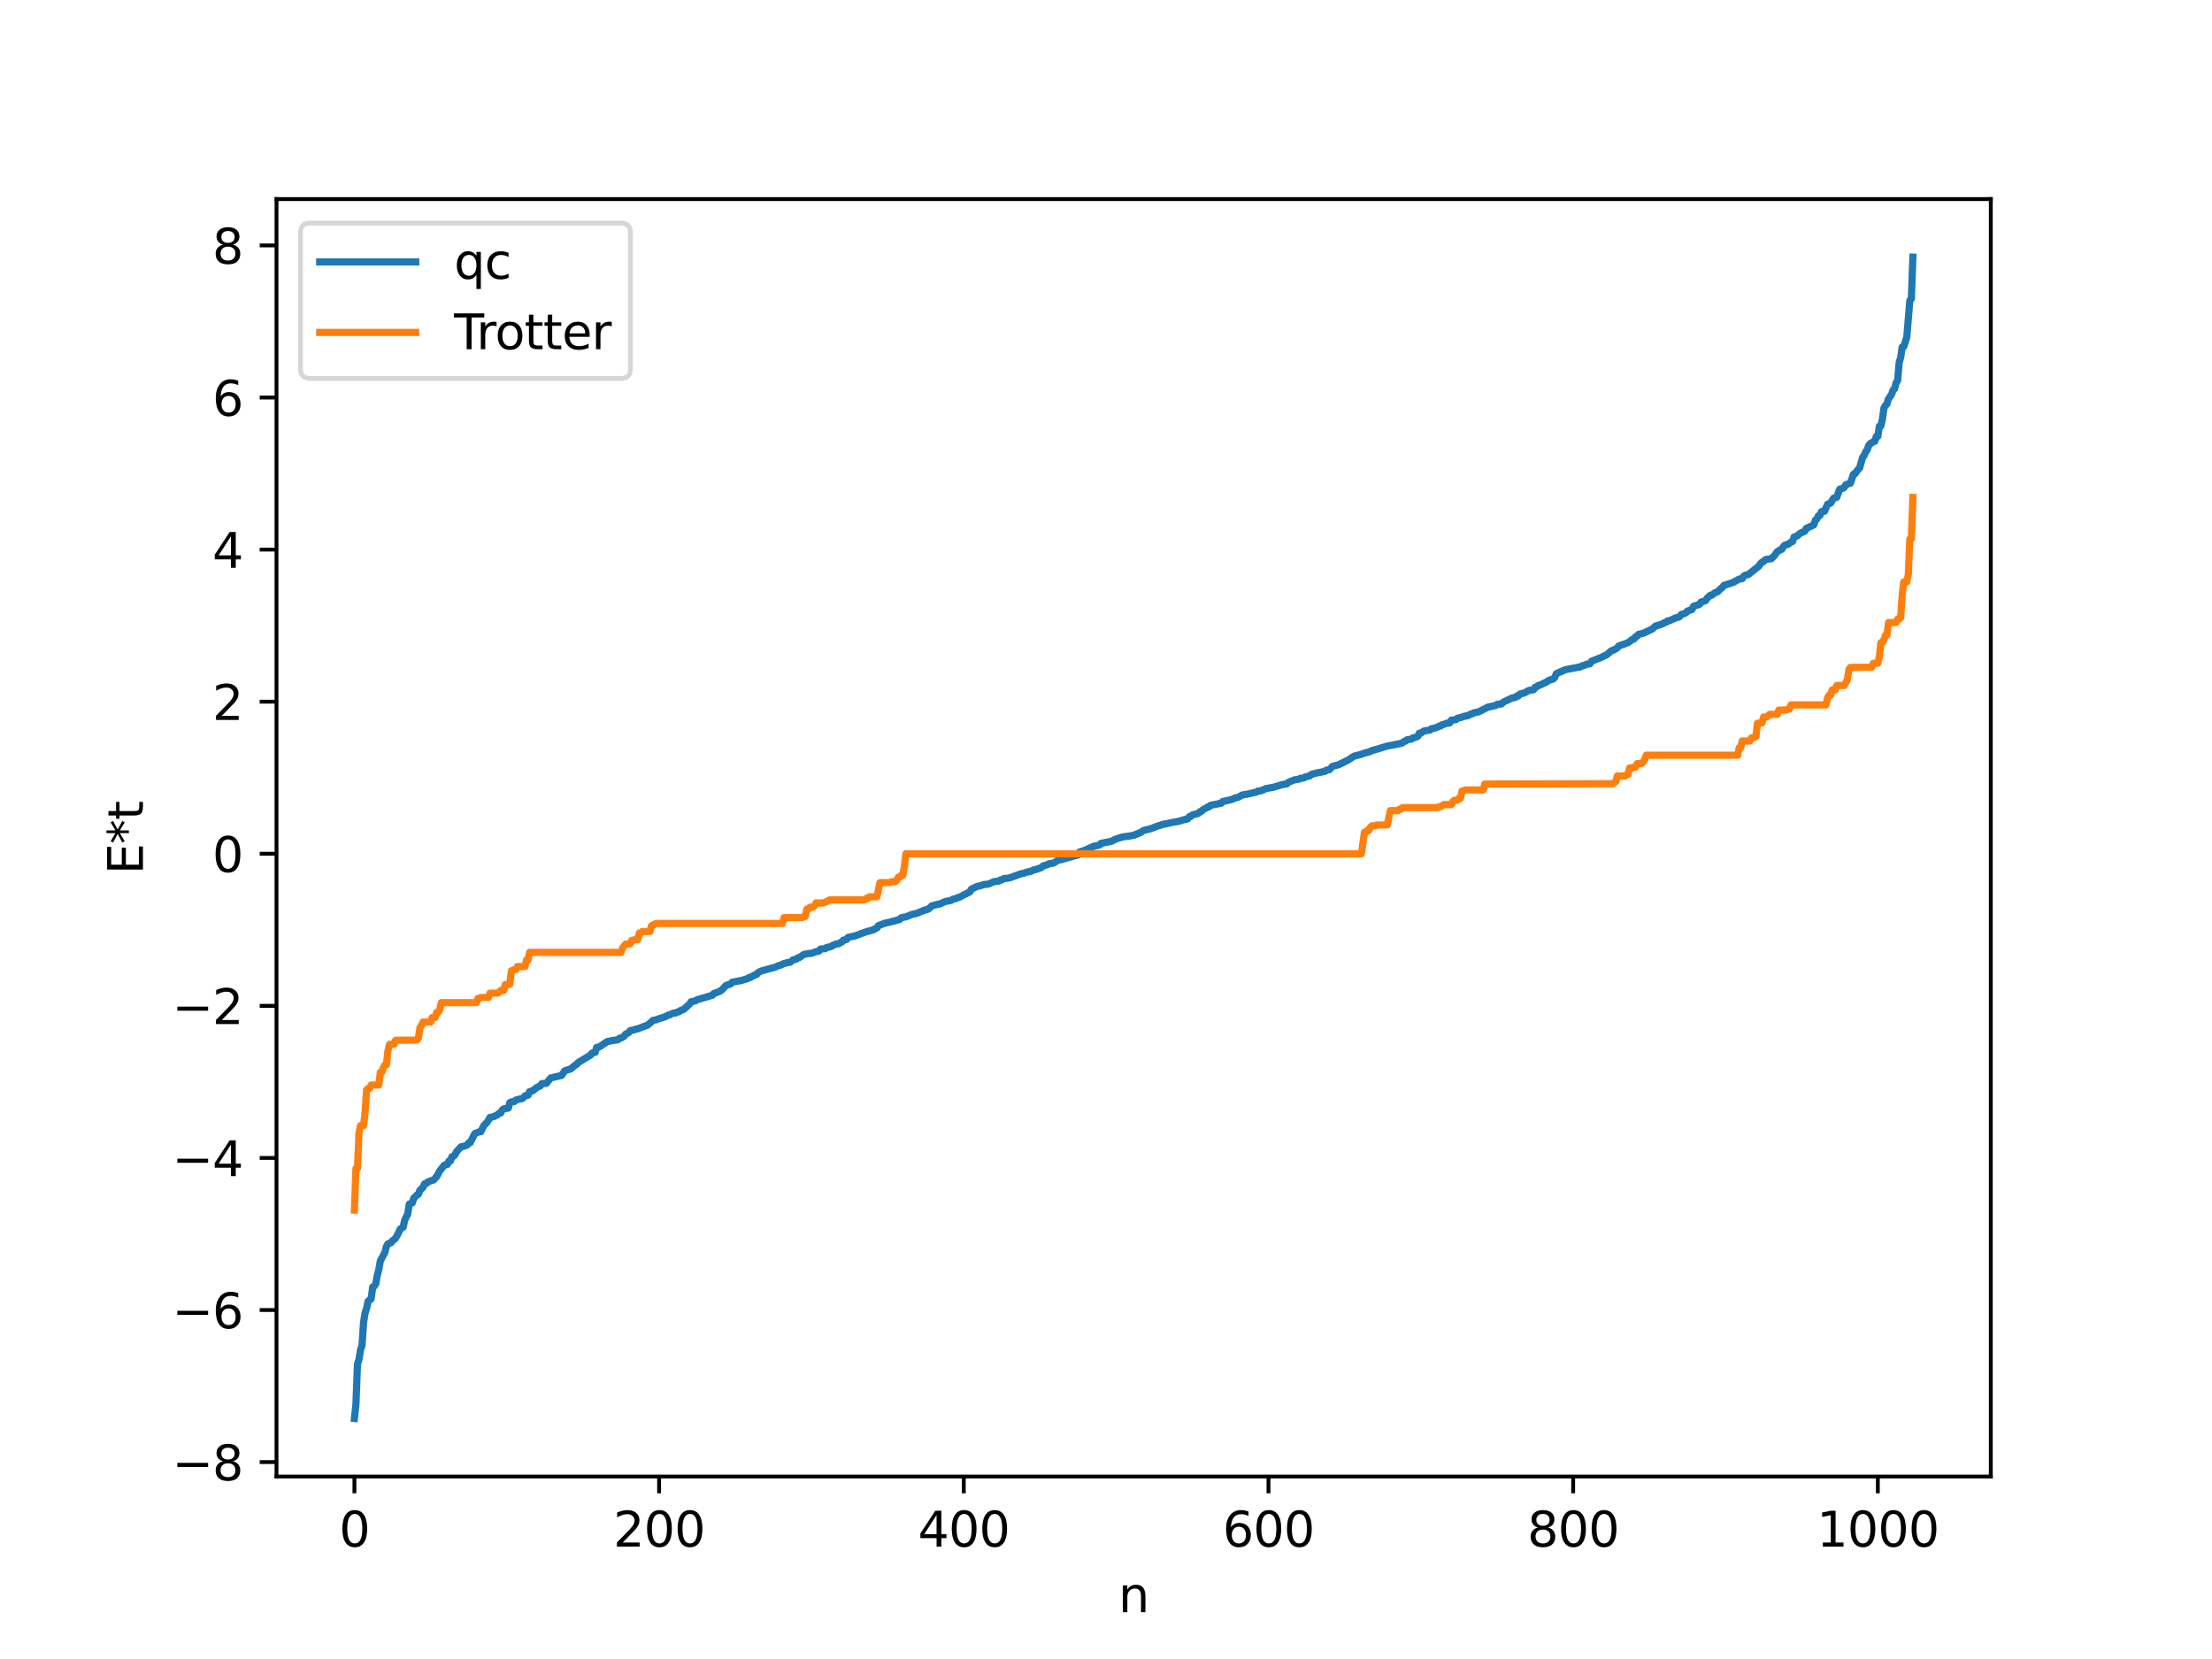 <?xml version="1.0" encoding="utf-8" standalone="no"?>
<!DOCTYPE svg PUBLIC "-//W3C//DTD SVG 1.1//EN"
  "http://www.w3.org/Graphics/SVG/1.1/DTD/svg11.dtd">
<svg xmlns:xlink="http://www.w3.org/1999/xlink" width="460.8pt" height="345.6pt" viewBox="0 0 460.8 345.6" xmlns="http://www.w3.org/2000/svg" version="1.1">
 <defs>
  <style type="text/css">*{stroke-linejoin: round; stroke-linecap: butt}</style>
 </defs>
 <g id="figure_1">
  <g id="patch_1">
   <path d="M 0 345.6 
L 460.8 345.6 
L 460.8 0 
L 0 0 
z
" style="fill: #ffffff"/>
  </g>
  <g id="axes_1">
   <g id="patch_2">
    <path d="M 57.6 307.584 
L 414.72 307.584 
L 414.72 41.472 
L 57.6 41.472 
z
" style="fill: #ffffff"/>
   </g>
   <g id="matplotlib.axis_1">
    <g id="xtick_1">
     <g id="line2d_1">
      <defs>
       <path id="mc15a7d5205" d="M 0 0 
L 0 3.5 
" style="stroke: #000000; stroke-width: 0.8"/>
      </defs>
      <g>
       <use xlink:href="#mc15a7d5205" x="73.833" y="307.584" style="stroke: #000000; stroke-width: 0.8"/>
      </g>
     </g>
     <g id="text_1">
      <!-- 0 -->
      <g transform="translate(70.651 322.182) scale(0.1 -0.1)">
       <defs>
        <path id="DejaVuSans-30" d="M 2034 4250 
Q 1547 4250 1301 3770 
Q 1056 3291 1056 2328 
Q 1056 1369 1301 889 
Q 1547 409 2034 409 
Q 2525 409 2770 889 
Q 3016 1369 3016 2328 
Q 3016 3291 2770 3770 
Q 2525 4250 2034 4250 
z
M 2034 4750 
Q 2819 4750 3233 4129 
Q 3647 3509 3647 2328 
Q 3647 1150 3233 529 
Q 2819 -91 2034 -91 
Q 1250 -91 836 529 
Q 422 1150 422 2328 
Q 422 3509 836 4129 
Q 1250 4750 2034 4750 
z
" transform="scale(0.016)"/>
       </defs>
       <use xlink:href="#DejaVuSans-30"/>
      </g>
     </g>
    </g>
    <g id="xtick_2">
     <g id="line2d_2">
      <g>
       <use xlink:href="#mc15a7d5205" x="137.304" y="307.584" style="stroke: #000000; stroke-width: 0.8"/>
      </g>
     </g>
     <g id="text_2">
      <!-- 200 -->
      <g transform="translate(127.76 322.182) scale(0.1 -0.1)">
       <defs>
        <path id="DejaVuSans-32" d="M 1228 531 
L 3431 531 
L 3431 0 
L 469 0 
L 469 531 
Q 828 903 1448 1529 
Q 2069 2156 2228 2338 
Q 2531 2678 2651 2914 
Q 2772 3150 2772 3378 
Q 2772 3750 2511 3984 
Q 2250 4219 1831 4219 
Q 1534 4219 1204 4116 
Q 875 4013 500 3803 
L 500 4441 
Q 881 4594 1212 4672 
Q 1544 4750 1819 4750 
Q 2544 4750 2975 4387 
Q 3406 4025 3406 3419 
Q 3406 3131 3298 2873 
Q 3191 2616 2906 2266 
Q 2828 2175 2409 1742 
Q 1991 1309 1228 531 
z
" transform="scale(0.016)"/>
       </defs>
       <use xlink:href="#DejaVuSans-32"/>
       <use xlink:href="#DejaVuSans-30" x="63.623"/>
       <use xlink:href="#DejaVuSans-30" x="127.246"/>
      </g>
     </g>
    </g>
    <g id="xtick_3">
     <g id="line2d_3">
      <g>
       <use xlink:href="#mc15a7d5205" x="200.775" y="307.584" style="stroke: #000000; stroke-width: 0.8"/>
      </g>
     </g>
     <g id="text_3">
      <!-- 400 -->
      <g transform="translate(191.231 322.182) scale(0.1 -0.1)">
       <defs>
        <path id="DejaVuSans-34" d="M 2419 4116 
L 825 1625 
L 2419 1625 
L 2419 4116 
z
M 2253 4666 
L 3047 4666 
L 3047 1625 
L 3713 1625 
L 3713 1100 
L 3047 1100 
L 3047 0 
L 2419 0 
L 2419 1100 
L 313 1100 
L 313 1709 
L 2253 4666 
z
" transform="scale(0.016)"/>
       </defs>
       <use xlink:href="#DejaVuSans-34"/>
       <use xlink:href="#DejaVuSans-30" x="63.623"/>
       <use xlink:href="#DejaVuSans-30" x="127.246"/>
      </g>
     </g>
    </g>
    <g id="xtick_4">
     <g id="line2d_4">
      <g>
       <use xlink:href="#mc15a7d5205" x="264.246" y="307.584" style="stroke: #000000; stroke-width: 0.8"/>
      </g>
     </g>
     <g id="text_4">
      <!-- 600 -->
      <g transform="translate(254.702 322.182) scale(0.1 -0.1)">
       <defs>
        <path id="DejaVuSans-36" d="M 2113 2584 
Q 1688 2584 1439 2293 
Q 1191 2003 1191 1497 
Q 1191 994 1439 701 
Q 1688 409 2113 409 
Q 2538 409 2786 701 
Q 3034 994 3034 1497 
Q 3034 2003 2786 2293 
Q 2538 2584 2113 2584 
z
M 3366 4563 
L 3366 3988 
Q 3128 4100 2886 4159 
Q 2644 4219 2406 4219 
Q 1781 4219 1451 3797 
Q 1122 3375 1075 2522 
Q 1259 2794 1537 2939 
Q 1816 3084 2150 3084 
Q 2853 3084 3261 2657 
Q 3669 2231 3669 1497 
Q 3669 778 3244 343 
Q 2819 -91 2113 -91 
Q 1303 -91 875 529 
Q 447 1150 447 2328 
Q 447 3434 972 4092 
Q 1497 4750 2381 4750 
Q 2619 4750 2861 4703 
Q 3103 4656 3366 4563 
z
" transform="scale(0.016)"/>
       </defs>
       <use xlink:href="#DejaVuSans-36"/>
       <use xlink:href="#DejaVuSans-30" x="63.623"/>
       <use xlink:href="#DejaVuSans-30" x="127.246"/>
      </g>
     </g>
    </g>
    <g id="xtick_5">
     <g id="line2d_5">
      <g>
       <use xlink:href="#mc15a7d5205" x="327.717" y="307.584" style="stroke: #000000; stroke-width: 0.8"/>
      </g>
     </g>
     <g id="text_5">
      <!-- 800 -->
      <g transform="translate(318.173 322.182) scale(0.1 -0.1)">
       <defs>
        <path id="DejaVuSans-38" d="M 2034 2216 
Q 1584 2216 1326 1975 
Q 1069 1734 1069 1313 
Q 1069 891 1326 650 
Q 1584 409 2034 409 
Q 2484 409 2743 651 
Q 3003 894 3003 1313 
Q 3003 1734 2745 1975 
Q 2488 2216 2034 2216 
z
M 1403 2484 
Q 997 2584 770 2862 
Q 544 3141 544 3541 
Q 544 4100 942 4425 
Q 1341 4750 2034 4750 
Q 2731 4750 3128 4425 
Q 3525 4100 3525 3541 
Q 3525 3141 3298 2862 
Q 3072 2584 2669 2484 
Q 3125 2378 3379 2068 
Q 3634 1759 3634 1313 
Q 3634 634 3220 271 
Q 2806 -91 2034 -91 
Q 1263 -91 848 271 
Q 434 634 434 1313 
Q 434 1759 690 2068 
Q 947 2378 1403 2484 
z
M 1172 3481 
Q 1172 3119 1398 2916 
Q 1625 2713 2034 2713 
Q 2441 2713 2670 2916 
Q 2900 3119 2900 3481 
Q 2900 3844 2670 4047 
Q 2441 4250 2034 4250 
Q 1625 4250 1398 4047 
Q 1172 3844 1172 3481 
z
" transform="scale(0.016)"/>
       </defs>
       <use xlink:href="#DejaVuSans-38"/>
       <use xlink:href="#DejaVuSans-30" x="63.623"/>
       <use xlink:href="#DejaVuSans-30" x="127.246"/>
      </g>
     </g>
    </g>
    <g id="xtick_6">
     <g id="line2d_6">
      <g>
       <use xlink:href="#mc15a7d5205" x="391.188" y="307.584" style="stroke: #000000; stroke-width: 0.8"/>
      </g>
     </g>
     <g id="text_6">
      <!-- 1000 -->
      <g transform="translate(378.463 322.182) scale(0.1 -0.1)">
       <defs>
        <path id="DejaVuSans-31" d="M 794 531 
L 1825 531 
L 1825 4091 
L 703 3866 
L 703 4441 
L 1819 4666 
L 2450 4666 
L 2450 531 
L 3481 531 
L 3481 0 
L 794 0 
L 794 531 
z
" transform="scale(0.016)"/>
       </defs>
       <use xlink:href="#DejaVuSans-31"/>
       <use xlink:href="#DejaVuSans-30" x="63.623"/>
       <use xlink:href="#DejaVuSans-30" x="127.246"/>
       <use xlink:href="#DejaVuSans-30" x="190.869"/>
      </g>
     </g>
    </g>
    <g id="text_7">
     <!-- n -->
     <g transform="translate(232.991 335.861) scale(0.1 -0.1)">
      <defs>
       <path id="DejaVuSans-6e" d="M 3513 2113 
L 3513 0 
L 2938 0 
L 2938 2094 
Q 2938 2591 2744 2837 
Q 2550 3084 2163 3084 
Q 1697 3084 1428 2787 
Q 1159 2491 1159 1978 
L 1159 0 
L 581 0 
L 581 3500 
L 1159 3500 
L 1159 2956 
Q 1366 3272 1645 3428 
Q 1925 3584 2291 3584 
Q 2894 3584 3203 3211 
Q 3513 2838 3513 2113 
z
" transform="scale(0.016)"/>
      </defs>
      <use xlink:href="#DejaVuSans-6e"/>
     </g>
    </g>
   </g>
   <g id="matplotlib.axis_2">
    <g id="ytick_1">
     <g id="line2d_7">
      <defs>
       <path id="mc6397097ec" d="M 0 0 
L -3.5 0 
" style="stroke: #000000; stroke-width: 0.8"/>
      </defs>
      <g>
       <use xlink:href="#mc6397097ec" x="57.6" y="304.579" style="stroke: #000000; stroke-width: 0.8"/>
      </g>
     </g>
     <g id="text_8">
      <!-- −8 -->
      <g transform="translate(35.858 308.378) scale(0.1 -0.1)">
       <defs>
        <path id="DejaVuSans-2212" d="M 678 2272 
L 4684 2272 
L 4684 1741 
L 678 1741 
L 678 2272 
z
" transform="scale(0.016)"/>
       </defs>
       <use xlink:href="#DejaVuSans-2212"/>
       <use xlink:href="#DejaVuSans-38" x="83.789"/>
      </g>
     </g>
    </g>
    <g id="ytick_2">
     <g id="line2d_8">
      <g>
       <use xlink:href="#mc6397097ec" x="57.6" y="272.897" style="stroke: #000000; stroke-width: 0.8"/>
      </g>
     </g>
     <g id="text_9">
      <!-- −6 -->
      <g transform="translate(35.858 276.697) scale(0.1 -0.1)">
       <use xlink:href="#DejaVuSans-2212"/>
       <use xlink:href="#DejaVuSans-36" x="83.789"/>
      </g>
     </g>
    </g>
    <g id="ytick_3">
     <g id="line2d_9">
      <g>
       <use xlink:href="#mc6397097ec" x="57.6" y="241.216" style="stroke: #000000; stroke-width: 0.8"/>
      </g>
     </g>
     <g id="text_10">
      <!-- −4 -->
      <g transform="translate(35.858 245.015) scale(0.1 -0.1)">
       <use xlink:href="#DejaVuSans-2212"/>
       <use xlink:href="#DejaVuSans-34" x="83.789"/>
      </g>
     </g>
    </g>
    <g id="ytick_4">
     <g id="line2d_10">
      <g>
       <use xlink:href="#mc6397097ec" x="57.6" y="209.535" style="stroke: #000000; stroke-width: 0.8"/>
      </g>
     </g>
     <g id="text_11">
      <!-- −2 -->
      <g transform="translate(35.858 213.334) scale(0.1 -0.1)">
       <use xlink:href="#DejaVuSans-2212"/>
       <use xlink:href="#DejaVuSans-32" x="83.789"/>
      </g>
     </g>
    </g>
    <g id="ytick_5">
     <g id="line2d_11">
      <g>
       <use xlink:href="#mc6397097ec" x="57.6" y="177.853" style="stroke: #000000; stroke-width: 0.8"/>
      </g>
     </g>
     <g id="text_12">
      <!-- 0 -->
      <g transform="translate(44.237 181.653) scale(0.1 -0.1)">
       <use xlink:href="#DejaVuSans-30"/>
      </g>
     </g>
    </g>
    <g id="ytick_6">
     <g id="line2d_12">
      <g>
       <use xlink:href="#mc6397097ec" x="57.6" y="146.172" style="stroke: #000000; stroke-width: 0.8"/>
      </g>
     </g>
     <g id="text_13">
      <!-- 2 -->
      <g transform="translate(44.237 149.971) scale(0.1 -0.1)">
       <use xlink:href="#DejaVuSans-32"/>
      </g>
     </g>
    </g>
    <g id="ytick_7">
     <g id="line2d_13">
      <g>
       <use xlink:href="#mc6397097ec" x="57.6" y="114.491" style="stroke: #000000; stroke-width: 0.8"/>
      </g>
     </g>
     <g id="text_14">
      <!-- 4 -->
      <g transform="translate(44.237 118.29) scale(0.1 -0.1)">
       <use xlink:href="#DejaVuSans-34"/>
      </g>
     </g>
    </g>
    <g id="ytick_8">
     <g id="line2d_14">
      <g>
       <use xlink:href="#mc6397097ec" x="57.6" y="82.81" style="stroke: #000000; stroke-width: 0.8"/>
      </g>
     </g>
     <g id="text_15">
      <!-- 6 -->
      <g transform="translate(44.237 86.609) scale(0.1 -0.1)">
       <use xlink:href="#DejaVuSans-36"/>
      </g>
     </g>
    </g>
    <g id="ytick_9">
     <g id="line2d_15">
      <g>
       <use xlink:href="#mc6397097ec" x="57.6" y="51.128" style="stroke: #000000; stroke-width: 0.8"/>
      </g>
     </g>
     <g id="text_16">
      <!-- 8 -->
      <g transform="translate(44.237 54.928) scale(0.1 -0.1)">
       <use xlink:href="#DejaVuSans-38"/>
      </g>
     </g>
    </g>
    <g id="text_17">
     <!-- E*t -->
     <g transform="translate(29.778 182.148) rotate(-90) scale(0.1 -0.1)">
      <defs>
       <path id="DejaVuSans-45" d="M 628 4666 
L 3578 4666 
L 3578 4134 
L 1259 4134 
L 1259 2753 
L 3481 2753 
L 3481 2222 
L 1259 2222 
L 1259 531 
L 3634 531 
L 3634 0 
L 628 0 
L 628 4666 
z
" transform="scale(0.016)"/>
       <path id="DejaVuSans-2a" d="M 3009 3897 
L 1888 3291 
L 3009 2681 
L 2828 2375 
L 1778 3009 
L 1778 1831 
L 1422 1831 
L 1422 3009 
L 372 2375 
L 191 2681 
L 1313 3291 
L 191 3897 
L 372 4206 
L 1422 3572 
L 1422 4750 
L 1778 4750 
L 1778 3572 
L 2828 4206 
L 3009 3897 
z
" transform="scale(0.016)"/>
       <path id="DejaVuSans-74" d="M 1172 4494 
L 1172 3500 
L 2356 3500 
L 2356 3053 
L 1172 3053 
L 1172 1153 
Q 1172 725 1289 603 
Q 1406 481 1766 481 
L 2356 481 
L 2356 0 
L 1766 0 
Q 1100 0 847 248 
Q 594 497 594 1153 
L 594 3053 
L 172 3053 
L 172 3500 
L 594 3500 
L 594 4494 
L 1172 4494 
z
" transform="scale(0.016)"/>
      </defs>
      <use xlink:href="#DejaVuSans-45"/>
      <use xlink:href="#DejaVuSans-2a" x="63.184"/>
      <use xlink:href="#DejaVuSans-74" x="113.184"/>
     </g>
    </g>
   </g>
   <g id="line2d_16">
    <path d="M 73.833 295.488 
L 74.15 292.521 
L 74.467 284.187 
L 74.785 283.188 
L 75.102 281.22 
L 75.42 280.222 
L 75.737 275.492 
L 76.054 273.499 
L 76.372 272.525 
L 76.689 271.072 
L 77.324 270.561 
L 77.641 268.105 
L 77.958 267.938 
L 78.276 267.476 
L 78.593 265.657 
L 78.91 264.51 
L 79.228 262.69 
L 80.18 260.899 
L 80.497 259.674 
L 80.815 259.127 
L 81.449 258.884 
L 81.767 258.439 
L 82.084 258.257 
L 82.401 257.935 
L 83.036 256.807 
L 83.353 256.058 
L 83.988 255.638 
L 84.305 254.182 
L 84.94 252.903 
L 85.258 250.832 
L 85.892 250.573 
L 86.21 249.593 
L 86.844 248.958 
L 87.162 248.774 
L 87.479 247.942 
L 88.114 247.356 
L 88.431 246.625 
L 88.748 246.602 
L 89.066 246.252 
L 90.018 245.883 
L 90.335 245.809 
L 90.97 245.098 
L 91.605 243.924 
L 92.557 242.727 
L 93.191 242.567 
L 93.509 241.873 
L 93.826 241.853 
L 94.143 240.971 
L 94.461 240.895 
L 94.778 240.572 
L 95.096 239.924 
L 96.048 238.898 
L 96.682 238.775 
L 97.317 238.533 
L 97.634 238.088 
L 97.952 238.037 
L 98.904 236.157 
L 99.856 235.766 
L 100.173 235.741 
L 100.808 234.447 
L 101.443 233.829 
L 102.077 232.785 
L 102.712 232.664 
L 103.664 232.216 
L 103.981 231.913 
L 104.299 231.864 
L 104.616 231.239 
L 104.934 230.99 
L 105.886 230.836 
L 106.203 229.722 
L 106.52 229.547 
L 107.155 229.461 
L 107.472 229.166 
L 108.424 228.902 
L 108.742 228.879 
L 109.059 228.649 
L 109.377 228.27 
L 110.011 228.146 
L 110.329 227.396 
L 110.963 227.233 
L 111.915 226.482 
L 112.55 226.239 
L 112.867 225.743 
L 113.82 225.683 
L 114.454 224.869 
L 114.772 224.547 
L 116.993 224.032 
L 117.628 223.09 
L 118.897 222.657 
L 119.849 221.878 
L 120.167 221.683 
L 120.484 221.322 
L 123.023 219.798 
L 123.34 219.359 
L 123.975 219.237 
L 124.292 218.207 
L 124.927 218.045 
L 125.879 217.394 
L 126.514 216.976 
L 127.466 216.796 
L 128.735 216.599 
L 129.053 216.286 
L 129.37 216.252 
L 130.005 215.864 
L 130.322 215.425 
L 130.957 215.136 
L 131.274 214.705 
L 132.226 214.51 
L 132.543 214.347 
L 132.861 214.326 
L 134.448 213.708 
L 134.765 213.639 
L 135.4 213.144 
L 136.034 212.559 
L 136.669 212.449 
L 137.304 212.204 
L 138.573 211.814 
L 139.208 211.457 
L 139.525 211.412 
L 140.16 211.074 
L 140.795 211.006 
L 141.112 210.818 
L 141.429 210.779 
L 141.747 210.514 
L 142.381 210.311 
L 143.651 209.168 
L 143.968 208.68 
L 144.92 208.488 
L 145.238 208.257 
L 148.411 207.327 
L 148.729 206.95 
L 149.681 206.623 
L 150.315 206.274 
L 151.267 205.276 
L 152.22 204.968 
L 152.537 204.611 
L 154.441 204.252 
L 155.71 203.876 
L 156.028 203.64 
L 156.345 203.631 
L 156.662 203.384 
L 156.98 203.279 
L 157.297 203.053 
L 157.615 203.012 
L 157.932 202.603 
L 158.567 202.285 
L 160.788 201.659 
L 161.423 201.515 
L 162.058 201.209 
L 162.692 201.036 
L 163.327 200.702 
L 163.644 200.673 
L 163.962 200.53 
L 164.596 200.461 
L 165.231 199.952 
L 165.866 199.817 
L 166.183 199.545 
L 166.5 199.495 
L 167.453 198.824 
L 168.405 198.64 
L 169.039 198.605 
L 169.991 198.259 
L 170.626 198.113 
L 170.943 197.693 
L 171.896 197.633 
L 172.213 197.381 
L 173.165 197.184 
L 173.482 196.919 
L 173.8 196.853 
L 174.117 196.657 
L 174.752 196.601 
L 175.069 196.338 
L 175.386 196.233 
L 175.704 195.843 
L 176.339 195.729 
L 176.656 195.282 
L 177.608 195.063 
L 177.925 195.042 
L 180.147 194.208 
L 182.051 193.658 
L 182.368 193.397 
L 182.686 193.313 
L 183.003 192.817 
L 184.272 192.345 
L 185.542 192.041 
L 186.177 191.896 
L 187.446 191.525 
L 187.763 191.171 
L 188.715 190.993 
L 189.985 190.484 
L 190.937 190.287 
L 192.841 189.503 
L 193.158 189.472 
L 193.476 189.315 
L 194.11 188.713 
L 194.745 188.546 
L 195.38 188.381 
L 195.697 188.354 
L 196.967 187.784 
L 197.919 187.62 
L 198.236 187.522 
L 198.553 187.297 
L 199.188 187.186 
L 199.505 186.969 
L 199.823 186.934 
L 201.41 186.106 
L 202.044 185.791 
L 202.362 185.222 
L 203.631 184.631 
L 204.266 184.514 
L 204.9 184.266 
L 205.853 184.179 
L 206.487 183.921 
L 207.122 183.643 
L 208.074 183.553 
L 208.391 183.315 
L 208.709 183.3 
L 209.026 183.054 
L 210.296 182.888 
L 212.834 181.971 
L 213.152 181.956 
L 213.786 181.711 
L 214.739 181.529 
L 215.373 181.19 
L 215.691 181.161 
L 216.643 180.843 
L 216.96 180.715 
L 217.277 180.403 
L 218.229 180.105 
L 218.547 179.932 
L 219.499 179.792 
L 220.451 179.167 
L 221.086 179.091 
L 223.624 178.354 
L 224.577 178.112 
L 224.894 177.491 
L 226.163 177.069 
L 227.115 176.593 
L 227.433 176.546 
L 227.75 176.305 
L 229.02 176.061 
L 229.337 175.7 
L 231.558 175.252 
L 232.193 174.898 
L 233.462 174.455 
L 234.097 174.318 
L 235.367 174.15 
L 236.319 173.972 
L 236.636 173.777 
L 236.953 173.736 
L 237.271 173.521 
L 237.588 173.448 
L 238.223 172.999 
L 239.175 172.777 
L 239.81 172.611 
L 241.079 172.096 
L 241.714 171.922 
L 242.348 171.698 
L 242.983 171.599 
L 244.253 171.321 
L 245.205 171.166 
L 245.839 171.003 
L 246.791 170.725 
L 247.426 170.584 
L 247.743 170.13 
L 248.061 170.089 
L 248.378 169.767 
L 249.648 169.437 
L 249.965 169.093 
L 250.282 169 
L 250.6 168.679 
L 251.234 168.35 
L 251.552 168.121 
L 251.869 168.078 
L 252.186 167.758 
L 254.408 167.326 
L 254.725 166.967 
L 255.995 166.696 
L 256.629 166.539 
L 257.264 166.235 
L 257.899 166.105 
L 258.534 165.761 
L 258.851 165.591 
L 259.803 165.444 
L 261.072 165.158 
L 261.707 165.014 
L 262.024 164.792 
L 262.659 164.761 
L 262.977 164.56 
L 263.294 164.509 
L 263.611 164.292 
L 265.198 164.016 
L 266.467 163.643 
L 267.102 163.449 
L 268.054 163.296 
L 268.372 162.978 
L 269.641 162.459 
L 270.593 162.32 
L 270.91 162.123 
L 271.545 162.079 
L 271.862 161.88 
L 272.815 161.633 
L 273.132 161.351 
L 274.084 161.069 
L 275.988 160.697 
L 276.305 160.433 
L 276.94 160.341 
L 277.575 159.65 
L 278.844 159.309 
L 279.796 158.854 
L 280.431 158.511 
L 280.748 158.402 
L 282.018 157.545 
L 283.605 157.125 
L 284.557 156.795 
L 285.191 156.649 
L 285.826 156.348 
L 287.096 155.999 
L 289 155.41 
L 289.952 155.248 
L 290.904 155.05 
L 291.539 154.93 
L 292.173 154.748 
L 292.491 154.452 
L 292.808 154.384 
L 293.125 154.101 
L 294.077 153.964 
L 294.395 153.677 
L 294.712 153.654 
L 295.347 153.404 
L 295.664 152.74 
L 295.981 152.727 
L 296.616 152.289 
L 297.251 152.177 
L 297.886 152.094 
L 298.203 151.806 
L 298.838 151.679 
L 299.472 151.47 
L 299.79 151.258 
L 300.107 151.243 
L 300.424 150.975 
L 300.742 150.92 
L 301.377 150.673 
L 302.011 150.593 
L 302.329 150.027 
L 303.281 149.921 
L 303.598 149.639 
L 304.55 149.401 
L 304.867 149.239 
L 305.185 149.225 
L 305.502 149.094 
L 305.82 149.089 
L 306.454 148.707 
L 306.772 148.688 
L 307.089 148.476 
L 308.041 148.299 
L 309.945 147.315 
L 311.215 147.041 
L 311.532 146.99 
L 311.849 146.736 
L 312.801 146.645 
L 313.119 146.291 
L 315.023 145.387 
L 315.658 145.295 
L 315.975 145.009 
L 316.292 144.993 
L 316.61 144.593 
L 317.562 144.355 
L 318.514 143.819 
L 319.466 143.695 
L 319.783 143.172 
L 320.1 143.102 
L 320.418 142.802 
L 320.735 142.757 
L 321.687 142.282 
L 322.005 142.179 
L 322.639 141.733 
L 323.591 141.435 
L 323.909 141.06 
L 324.226 140.327 
L 326.13 139.502 
L 326.765 139.376 
L 329.304 138.904 
L 329.621 138.667 
L 329.939 138.651 
L 330.573 138.356 
L 331.208 138.285 
L 331.525 137.762 
L 333.429 137.006 
L 334.699 136.4 
L 335.334 135.865 
L 335.651 135.593 
L 336.286 135.346 
L 336.92 134.955 
L 337.238 134.554 
L 339.142 133.895 
L 340.094 133.17 
L 340.411 133.112 
L 340.729 132.623 
L 341.046 132.503 
L 341.363 132.132 
L 342.315 131.928 
L 344.22 131.017 
L 344.854 130.429 
L 345.806 130.148 
L 346.441 129.91 
L 346.758 129.689 
L 347.076 129.637 
L 347.393 129.343 
L 347.71 129.336 
L 348.662 128.902 
L 349.297 128.63 
L 349.615 128.596 
L 349.932 128.423 
L 350.249 127.995 
L 350.884 127.816 
L 351.201 127.656 
L 351.519 127.311 
L 352.153 127.059 
L 352.471 126.976 
L 352.788 126.301 
L 354.058 125.89 
L 354.375 125.409 
L 355.01 125.238 
L 355.327 125.107 
L 355.644 124.601 
L 356.279 124.016 
L 356.596 123.995 
L 357.231 123.478 
L 357.866 123.247 
L 358.183 122.875 
L 358.818 122.354 
L 359.135 121.948 
L 361.039 121.338 
L 362.309 120.627 
L 362.943 120.543 
L 363.261 120.023 
L 363.578 119.822 
L 364.213 119.69 
L 366.434 117.905 
L 366.752 117.396 
L 367.069 117.104 
L 367.386 116.98 
L 367.704 116.634 
L 368.021 116.508 
L 368.973 116.398 
L 369.608 115.786 
L 370.243 114.921 
L 370.877 114.529 
L 371.195 114.425 
L 371.512 113.851 
L 371.829 113.546 
L 372.464 113.406 
L 373.099 112.914 
L 373.416 112.813 
L 373.734 111.878 
L 374.368 111.661 
L 375.003 111.089 
L 375.955 110.688 
L 376.272 110.08 
L 377.859 109.343 
L 378.177 108.333 
L 378.494 108.118 
L 378.811 107.431 
L 379.129 107.375 
L 379.446 106.585 
L 380.081 106.507 
L 380.715 105.032 
L 381.35 104.805 
L 381.985 103.762 
L 382.62 103.608 
L 383.254 101.895 
L 383.889 101.722 
L 384.206 101.527 
L 384.524 100.96 
L 385.476 100.661 
L 386.11 98.787 
L 386.428 98.684 
L 387.062 97.823 
L 387.38 97.524 
L 388.015 95.269 
L 388.332 94.902 
L 388.649 94.136 
L 388.967 93.729 
L 389.284 92.812 
L 389.601 92.404 
L 390.236 92.061 
L 390.553 91.932 
L 390.871 90.91 
L 391.188 90.899 
L 391.505 88.799 
L 391.823 88.723 
L 392.14 87.305 
L 392.458 85.012 
L 392.775 84.451 
L 393.092 84.165 
L 393.41 83.068 
L 394.044 82.204 
L 394.362 81.258 
L 394.679 80.985 
L 394.996 79.733 
L 395.314 79.287 
L 395.631 75.48 
L 395.948 74.47 
L 396.266 72.271 
L 396.583 72.23 
L 397.218 70.246 
L 397.853 62.589 
L 398.17 62.249 
L 398.487 53.568 
L 398.487 53.568 
" clip-path="url(#p6e88a53d94)" style="fill: none; stroke: #1f77b4; stroke-width: 1.5; stroke-linecap: square"/>
   </g>
   <g id="line2d_17">
    <path d="M 73.833 252.089 
L 74.15 243.426 
L 74.467 243.426 
L 74.785 236.022 
L 75.102 234.483 
L 75.737 234.483 
L 76.054 231.713 
L 76.372 227.036 
L 76.689 226.749 
L 77.006 226.749 
L 77.324 226.025 
L 78.91 226.025 
L 79.228 223.387 
L 79.545 223.387 
L 79.862 222.432 
L 80.18 221.841 
L 80.497 221.841 
L 80.815 218.924 
L 81.132 217.55 
L 82.084 217.527 
L 82.401 216.714 
L 86.844 216.668 
L 87.162 216.223 
L 87.479 214.109 
L 87.796 213.641 
L 88.114 212.909 
L 89.7 212.909 
L 90.018 211.974 
L 90.653 211.974 
L 90.97 210.888 
L 91.287 210.888 
L 91.605 210.322 
L 91.922 208.866 
L 99.221 208.866 
L 99.539 207.999 
L 99.856 207.999 
L 100.173 207.794 
L 101.76 207.794 
L 102.077 206.895 
L 103.664 206.895 
L 103.981 206.692 
L 104.299 206.341 
L 104.934 206.341 
L 105.251 205.108 
L 106.203 205.046 
L 106.52 202.264 
L 107.155 201.989 
L 107.472 201.989 
L 107.79 201.348 
L 109.377 201.348 
L 109.694 199.942 
L 110.011 199.942 
L 110.329 198.389 
L 129.37 198.389 
L 129.687 197.506 
L 130.322 196.676 
L 131.274 196.623 
L 131.591 195.901 
L 131.909 195.901 
L 132.226 195.736 
L 132.861 195.736 
L 133.178 194.346 
L 133.496 194.346 
L 133.813 194.054 
L 135.4 194.054 
L 135.717 192.869 
L 136.669 192.374 
L 163.01 192.374 
L 163.327 191.144 
L 167.135 191.144 
L 167.453 190.919 
L 167.77 190.919 
L 168.087 189.396 
L 168.405 189.396 
L 168.722 188.99 
L 169.357 188.99 
L 169.674 188.727 
L 169.991 188.099 
L 171.578 188.099 
L 172.53 187.656 
L 172.848 187.468 
L 180.147 187.468 
L 180.464 187.145 
L 180.781 187.145 
L 181.099 186.828 
L 182.686 186.828 
L 183.32 183.868 
L 185.542 183.842 
L 185.859 183.67 
L 186.494 183.67 
L 186.811 183.41 
L 187.129 182.759 
L 187.446 182.759 
L 187.763 182.318 
L 188.081 182.318 
L 188.398 180.478 
L 188.715 177.853 
L 283.605 177.853 
L 284.239 173.389 
L 284.557 173.389 
L 284.874 172.948 
L 285.191 172.948 
L 285.509 172.297 
L 285.826 172.037 
L 286.461 172.037 
L 286.778 171.865 
L 289 171.839 
L 289.634 168.879 
L 291.221 168.879 
L 291.539 168.562 
L 291.856 168.562 
L 292.173 168.239 
L 299.472 168.239 
L 299.79 168.051 
L 300.107 168.051 
L 300.742 167.608 
L 302.329 167.608 
L 302.646 166.98 
L 302.963 166.717 
L 303.598 166.717 
L 303.915 166.311 
L 304.233 166.311 
L 304.55 164.788 
L 304.867 164.788 
L 305.185 164.563 
L 308.993 164.563 
L 309.31 163.333 
L 335.968 163.265 
L 336.603 162.838 
L 336.92 161.652 
L 338.507 161.652 
L 338.824 161.361 
L 339.142 161.361 
L 339.459 159.971 
L 340.094 159.971 
L 340.411 159.806 
L 340.729 159.806 
L 341.046 159.084 
L 341.998 159.031 
L 342.315 158.71 
L 342.633 158.201 
L 342.95 157.318 
L 361.991 157.318 
L 362.309 155.765 
L 362.626 155.765 
L 362.943 154.359 
L 364.53 154.359 
L 364.848 153.718 
L 365.482 153.608 
L 365.8 153.443 
L 366.117 150.661 
L 367.069 150.599 
L 367.386 149.366 
L 368.021 149.366 
L 368.656 148.812 
L 370.243 148.812 
L 370.56 147.913 
L 372.147 147.913 
L 372.464 147.708 
L 372.781 147.708 
L 373.099 146.841 
L 380.398 146.841 
L 380.715 145.385 
L 381.033 144.819 
L 381.35 144.819 
L 381.667 143.733 
L 382.302 143.733 
L 382.62 142.798 
L 384.206 142.798 
L 384.841 141.598 
L 385.158 139.484 
L 385.476 139.039 
L 389.919 138.993 
L 390.236 138.18 
L 391.188 138.157 
L 391.505 136.783 
L 391.823 133.865 
L 392.14 133.865 
L 392.458 133.275 
L 392.775 132.32 
L 393.092 132.32 
L 393.41 129.682 
L 394.996 129.682 
L 395.314 128.958 
L 395.631 128.958 
L 395.948 128.671 
L 396.266 123.994 
L 396.583 121.223 
L 397.218 121.223 
L 397.535 119.685 
L 397.853 112.281 
L 398.17 112.281 
L 398.487 103.618 
L 398.487 103.618 
" clip-path="url(#p6e88a53d94)" style="fill: none; stroke: #ff7f0e; stroke-width: 1.5; stroke-linecap: square"/>
   </g>
   <g id="patch_3">
    <path d="M 57.6 307.584 
L 57.6 41.472 
" style="fill: none; stroke: #000000; stroke-width: 0.8; stroke-linejoin: miter; stroke-linecap: square"/>
   </g>
   <g id="patch_4">
    <path d="M 414.72 307.584 
L 414.72 41.472 
" style="fill: none; stroke: #000000; stroke-width: 0.8; stroke-linejoin: miter; stroke-linecap: square"/>
   </g>
   <g id="patch_5">
    <path d="M 57.6 307.584 
L 414.72 307.584 
" style="fill: none; stroke: #000000; stroke-width: 0.8; stroke-linejoin: miter; stroke-linecap: square"/>
   </g>
   <g id="patch_6">
    <path d="M 57.6 41.472 
L 414.72 41.472 
" style="fill: none; stroke: #000000; stroke-width: 0.8; stroke-linejoin: miter; stroke-linecap: square"/>
   </g>
   <g id="legend_1">
    <g id="patch_7">
     <path d="M 64.6 78.828 
L 129.342 78.828 
Q 131.342 78.828 131.342 76.828 
L 131.342 48.472 
Q 131.342 46.472 129.342 46.472 
L 64.6 46.472 
Q 62.6 46.472 62.6 48.472 
L 62.6 76.828 
Q 62.6 78.828 64.6 78.828 
z
" style="fill: #ffffff; opacity: 0.8; stroke: #cccccc; stroke-linejoin: miter"/>
    </g>
    <g id="line2d_18">
     <path d="M 66.6 54.57 
L 76.6 54.57 
L 86.6 54.57 
" style="fill: none; stroke: #1f77b4; stroke-width: 1.5; stroke-linecap: square"/>
    </g>
    <g id="text_18">
     <!-- qc -->
     <g transform="translate(94.6 58.07) scale(0.1 -0.1)">
      <defs>
       <path id="DejaVuSans-71" d="M 947 1747 
Q 947 1113 1208 752 
Q 1469 391 1925 391 
Q 2381 391 2643 752 
Q 2906 1113 2906 1747 
Q 2906 2381 2643 2742 
Q 2381 3103 1925 3103 
Q 1469 3103 1208 2742 
Q 947 2381 947 1747 
z
M 2906 525 
Q 2725 213 2448 61 
Q 2172 -91 1784 -91 
Q 1150 -91 751 415 
Q 353 922 353 1747 
Q 353 2572 751 3078 
Q 1150 3584 1784 3584 
Q 2172 3584 2448 3432 
Q 2725 3281 2906 2969 
L 2906 3500 
L 3481 3500 
L 3481 -1331 
L 2906 -1331 
L 2906 525 
z
" transform="scale(0.016)"/>
       <path id="DejaVuSans-63" d="M 3122 3366 
L 3122 2828 
Q 2878 2963 2633 3030 
Q 2388 3097 2138 3097 
Q 1578 3097 1268 2742 
Q 959 2388 959 1747 
Q 959 1106 1268 751 
Q 1578 397 2138 397 
Q 2388 397 2633 464 
Q 2878 531 3122 666 
L 3122 134 
Q 2881 22 2623 -34 
Q 2366 -91 2075 -91 
Q 1284 -91 818 406 
Q 353 903 353 1747 
Q 353 2603 823 3093 
Q 1294 3584 2113 3584 
Q 2378 3584 2631 3529 
Q 2884 3475 3122 3366 
z
" transform="scale(0.016)"/>
      </defs>
      <use xlink:href="#DejaVuSans-71"/>
      <use xlink:href="#DejaVuSans-63" x="63.477"/>
     </g>
    </g>
    <g id="line2d_19">
     <path d="M 66.6 69.249 
L 76.6 69.249 
L 86.6 69.249 
" style="fill: none; stroke: #ff7f0e; stroke-width: 1.5; stroke-linecap: square"/>
    </g>
    <g id="text_19">
     <!-- Trotter -->
     <g transform="translate(94.6 72.749) scale(0.1 -0.1)">
      <defs>
       <path id="DejaVuSans-54" d="M -19 4666 
L 3928 4666 
L 3928 4134 
L 2272 4134 
L 2272 0 
L 1638 0 
L 1638 4134 
L -19 4134 
L -19 4666 
z
" transform="scale(0.016)"/>
       <path id="DejaVuSans-72" d="M 2631 2963 
Q 2534 3019 2420 3045 
Q 2306 3072 2169 3072 
Q 1681 3072 1420 2755 
Q 1159 2438 1159 1844 
L 1159 0 
L 581 0 
L 581 3500 
L 1159 3500 
L 1159 2956 
Q 1341 3275 1631 3429 
Q 1922 3584 2338 3584 
Q 2397 3584 2469 3576 
Q 2541 3569 2628 3553 
L 2631 2963 
z
" transform="scale(0.016)"/>
       <path id="DejaVuSans-6f" d="M 1959 3097 
Q 1497 3097 1228 2736 
Q 959 2375 959 1747 
Q 959 1119 1226 758 
Q 1494 397 1959 397 
Q 2419 397 2687 759 
Q 2956 1122 2956 1747 
Q 2956 2369 2687 2733 
Q 2419 3097 1959 3097 
z
M 1959 3584 
Q 2709 3584 3137 3096 
Q 3566 2609 3566 1747 
Q 3566 888 3137 398 
Q 2709 -91 1959 -91 
Q 1206 -91 779 398 
Q 353 888 353 1747 
Q 353 2609 779 3096 
Q 1206 3584 1959 3584 
z
" transform="scale(0.016)"/>
       <path id="DejaVuSans-65" d="M 3597 1894 
L 3597 1613 
L 953 1613 
Q 991 1019 1311 708 
Q 1631 397 2203 397 
Q 2534 397 2845 478 
Q 3156 559 3463 722 
L 3463 178 
Q 3153 47 2828 -22 
Q 2503 -91 2169 -91 
Q 1331 -91 842 396 
Q 353 884 353 1716 
Q 353 2575 817 3079 
Q 1281 3584 2069 3584 
Q 2775 3584 3186 3129 
Q 3597 2675 3597 1894 
z
M 3022 2063 
Q 3016 2534 2758 2815 
Q 2500 3097 2075 3097 
Q 1594 3097 1305 2825 
Q 1016 2553 972 2059 
L 3022 2063 
z
" transform="scale(0.016)"/>
      </defs>
      <use xlink:href="#DejaVuSans-54"/>
      <use xlink:href="#DejaVuSans-72" x="46.334"/>
      <use xlink:href="#DejaVuSans-6f" x="85.197"/>
      <use xlink:href="#DejaVuSans-74" x="146.379"/>
      <use xlink:href="#DejaVuSans-74" x="185.588"/>
      <use xlink:href="#DejaVuSans-65" x="224.797"/>
      <use xlink:href="#DejaVuSans-72" x="286.32"/>
     </g>
    </g>
   </g>
  </g>
 </g>
 <defs>
  <clipPath id="p6e88a53d94">
   <rect x="57.6" y="41.472" width="357.12" height="266.112"/>
  </clipPath>
 </defs>
</svg>
